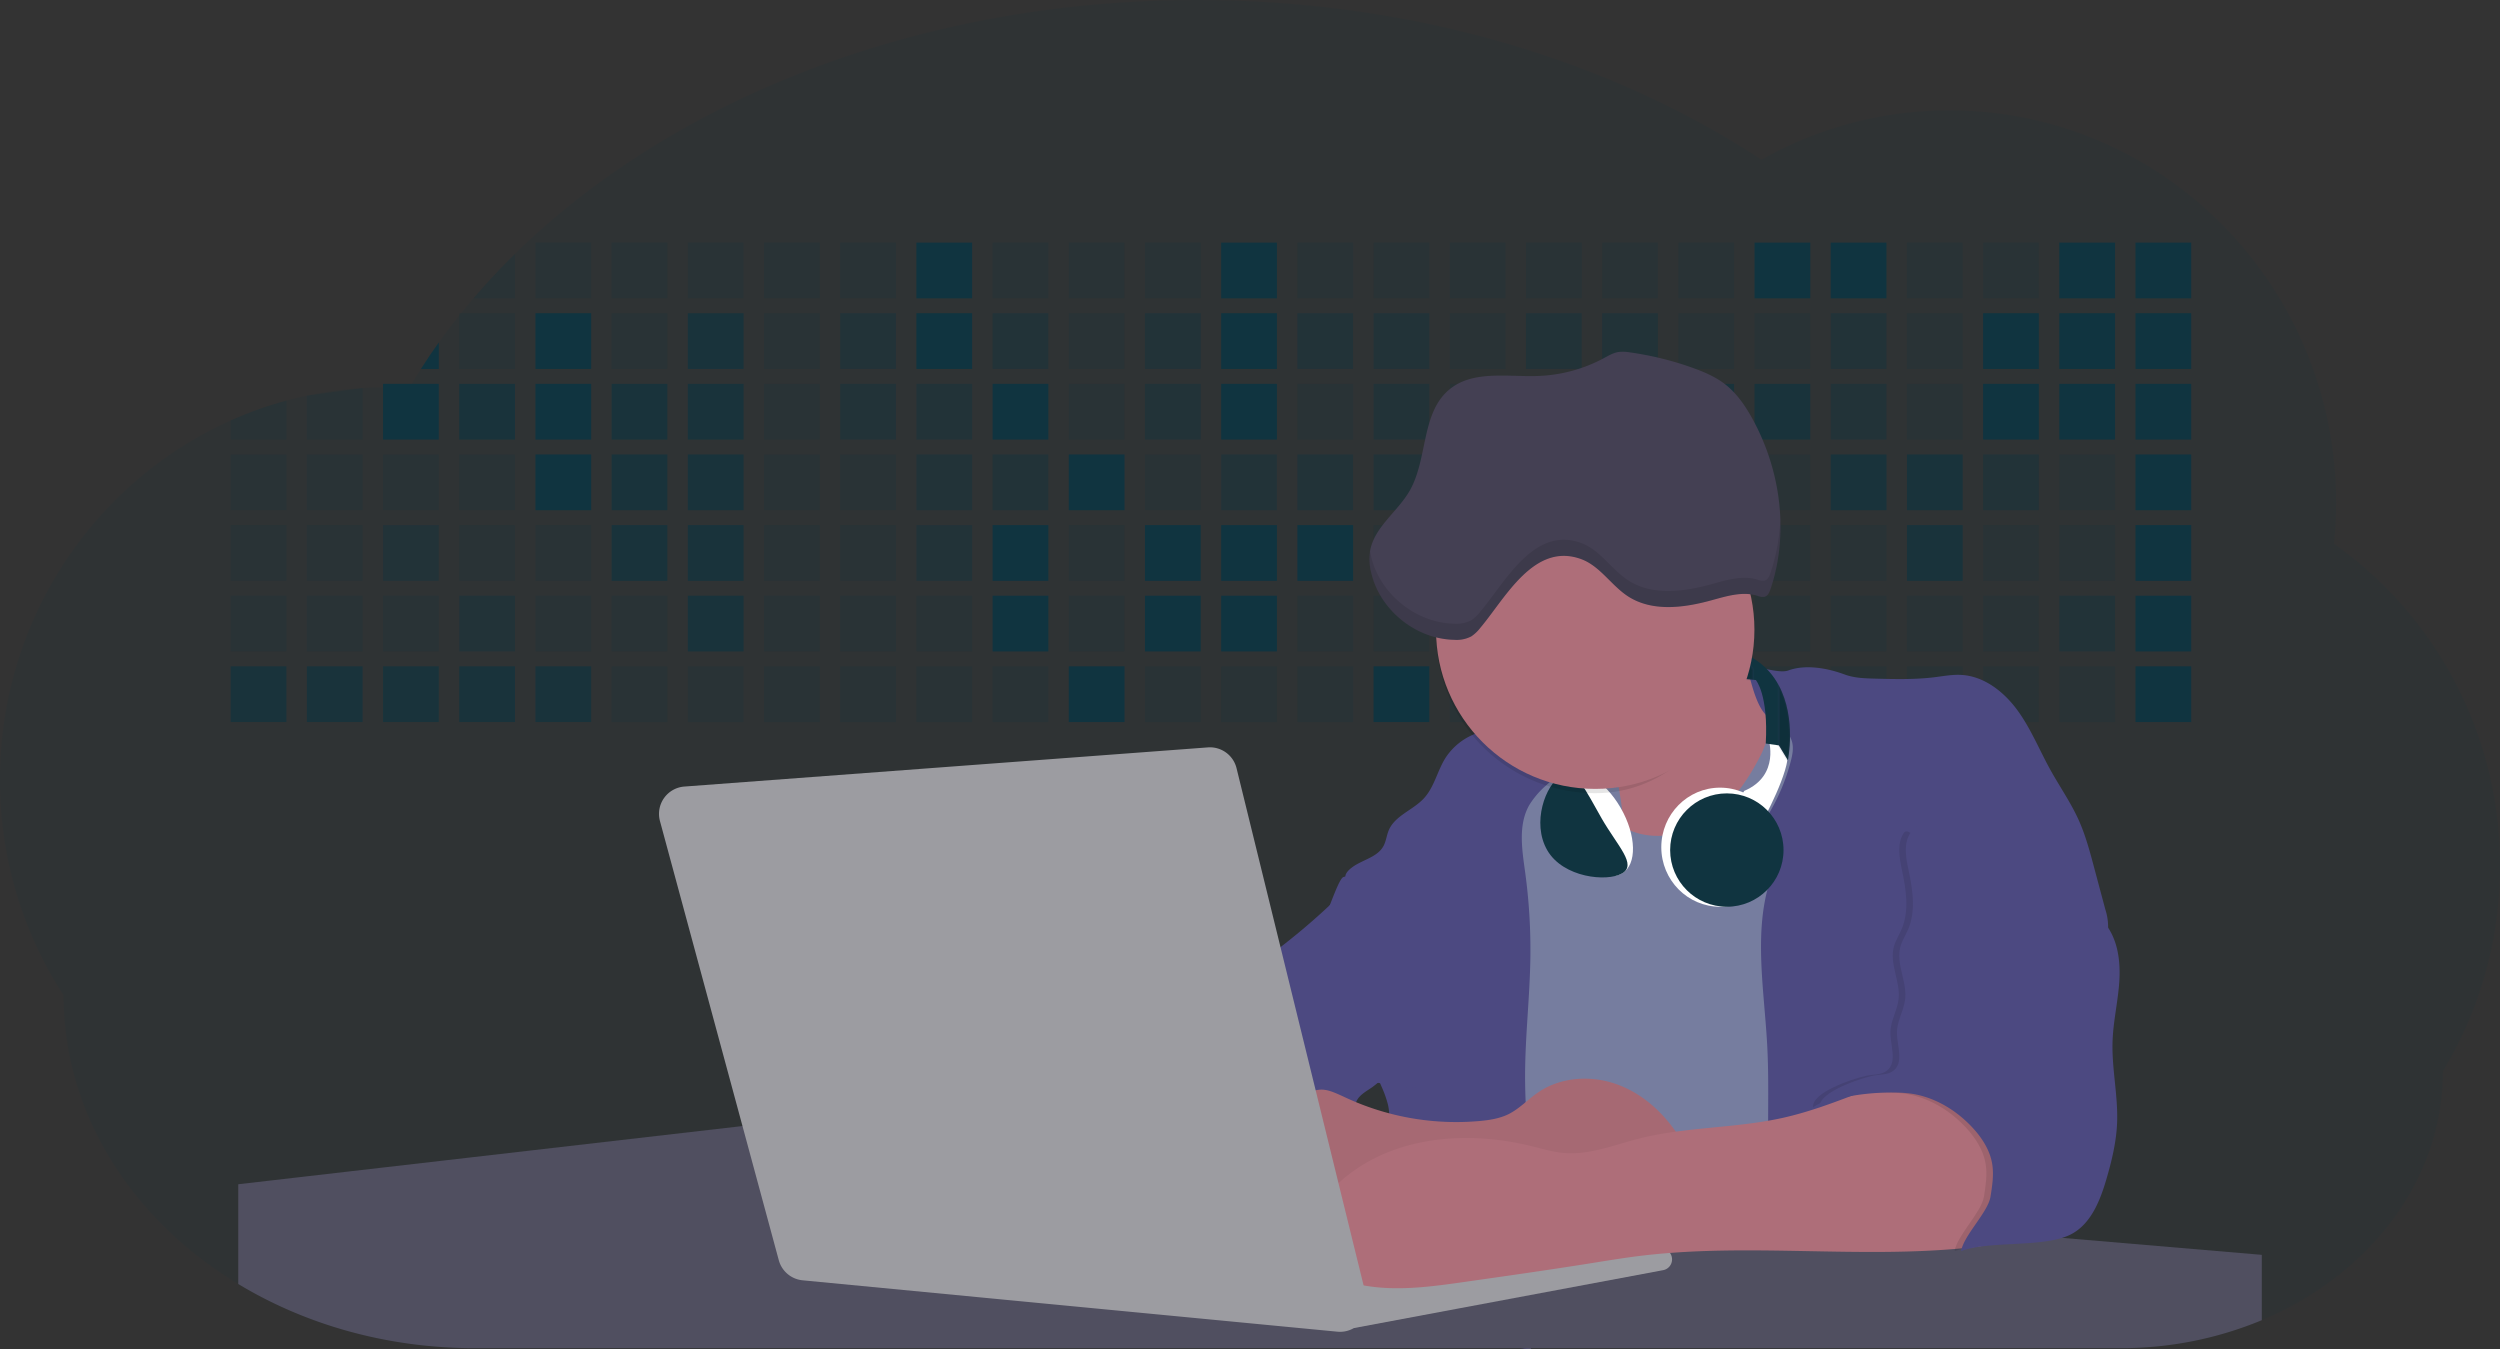 <svg id="aa7bae02-e79e-4d6b-a496-aba15f39787c" data-name="Layer 1" xmlns="http://www.w3.org/2000/svg" width="1144" height="617.32" viewBox="0 0 1144 617.32"><rect x="0" y="0" width="1144" height="617.32" fill="#333333" stroke="none"/><title>developer activity</title><path d="M1172,537.57a181.92,181.92,0,0,1-6.85,49.6,180.06,180.06,0,0,1-19.27,44.28c0,50.1-33.82,93.4-82.91,114a167.3,167.3,0,0,1-64.73,12.8H245.17c-40.25,0-77.55-10.86-108.14-29.36A185.76,185.76,0,0,1,112.2,711c-34-29.22-55.08-69.6-55.08-114.2A180.5,180.5,0,0,1,28,498.08c0-73.36,43.39-136.44,105.55-164.29a174.52,174.52,0,0,1,25.51-9.12q4.63-1.26,9.36-2.26a175.39,175.39,0,0,1,25.51-3.5q4.65-.29,9.35-.33H205c3.46,0,6.89.12,10.3.32l1.12-1.9q2.06-3.44,4.22-6.81,3.9-6.14,8.18-12.1,4.48-6.29,9.35-12.38l.83-1q2.76-3.44,5.64-6.8,9-10.49,19-20.35c72.11-70.68,185.08-116.18,312.08-116.18,98.82,0,189.15,27.55,258.34,73.07A174.18,174.18,0,0,1,920,191.86c97.74,0,177,80.37,177,179.51a184.9,184.9,0,0,1-1,18.78A180,180,0,0,1,1172,537.57Z" transform="translate(-28 -141.34)" fill="#103440" opacity="0.1"/><path d="M263.66,257.52v20.35h-19Q253.59,267.39,263.66,257.52Z" transform="translate(-28 -141.34)" fill="#103440" opacity="0.2"/><rect x="245.02" y="111.02" width="25.51" height="25.51" fill="#103440" opacity="0.2"/><rect x="279.88" y="111.02" width="25.51" height="25.51" fill="#103440" opacity="0.2"/><rect x="314.75" y="111.02" width="25.51" height="25.51" fill="#103440" opacity="0.2"/><rect x="349.61" y="111.02" width="25.51" height="25.51" fill="#103440" opacity="0.2"/><rect x="384.48" y="111.02" width="25.51" height="25.51" fill="#103440" opacity="0.2"/><rect x="419.35" y="111.02" width="25.51" height="25.51" fill="#103440"/><rect x="454.21" y="111.02" width="25.51" height="25.51" fill="#103440" opacity="0.2"/><rect x="489.08" y="111.02" width="25.51" height="25.51" fill="#103440" opacity="0.2"/><rect x="523.94" y="111.02" width="25.51" height="25.51" fill="#103440" opacity="0.2"/><rect x="558.81" y="111.02" width="25.51" height="25.51" fill="#103440"/><rect x="593.68" y="111.02" width="25.51" height="25.51" fill="#103440" opacity="0.2"/><rect x="628.54" y="111.02" width="25.51" height="25.51" fill="#103440" opacity="0.2"/><rect x="663.41" y="111.02" width="25.51" height="25.51" fill="#103440" opacity="0.2"/><rect x="698.28" y="111.02" width="25.51" height="25.51" fill="#103440" opacity="0.2"/><rect x="733.14" y="111.02" width="25.51" height="25.51" fill="#103440" opacity="0.2"/><rect x="768.01" y="111.02" width="25.51" height="25.51" fill="#103440" opacity="0.2"/><rect x="802.87" y="111.02" width="25.51" height="25.51" fill="#103440"/><rect x="837.74" y="111.02" width="25.51" height="25.51" fill="#103440"/><rect x="872.61" y="111.02" width="25.51" height="25.51" fill="#103440" opacity="0.2"/><rect x="907.47" y="111.02" width="25.51" height="25.51" fill="#103440" opacity="0.2"/><rect x="942.34" y="111.02" width="25.51" height="25.51" fill="#103440"/><rect x="977.2" y="111.02" width="25.51" height="25.51" fill="#103440"/><path d="M228.8,298.08v12.1h-8.18Q224.52,304,228.8,298.08Z" transform="translate(-28 -141.34)" fill="#103440"/><rect x="210.15" y="143.33" width="25.51" height="25.51" fill="#103440" opacity="0.2"/><rect x="245.02" y="143.33" width="25.51" height="25.51" fill="#103440"/><rect x="279.88" y="143.33" width="25.51" height="25.51" fill="#103440" opacity="0.2"/><rect x="314.75" y="143.33" width="25.51" height="25.51" fill="#103440" opacity="0.7"/><rect x="349.61" y="143.33" width="25.51" height="25.51" fill="#103440" opacity="0.2"/><rect x="384.48" y="143.33" width="25.51" height="25.51" fill="#103440" opacity="0.4"/><rect x="419.35" y="143.33" width="25.51" height="25.51" fill="#103440"/><rect x="454.21" y="143.33" width="25.51" height="25.51" fill="#103440" opacity="0.4"/><rect x="489.08" y="143.33" width="25.51" height="25.51" fill="#103440" opacity="0.2"/><rect x="523.94" y="143.33" width="25.51" height="25.51" fill="#103440" opacity="0.4"/><rect x="558.81" y="143.33" width="25.51" height="25.51" fill="#103440"/><rect x="593.68" y="143.33" width="25.51" height="25.51" fill="#103440" opacity="0.4"/><rect x="628.54" y="143.33" width="25.51" height="25.51" fill="#103440" opacity="0.4"/><rect x="663.41" y="143.33" width="25.51" height="25.51" fill="#103440" opacity="0.2"/><rect x="698.28" y="143.33" width="25.51" height="25.51" fill="#103440" opacity="0.4"/><rect x="733.14" y="143.33" width="25.51" height="25.51" fill="#103440" opacity="0.4"/><rect x="768.01" y="143.33" width="25.51" height="25.51" fill="#103440" opacity="0.2"/><rect x="802.87" y="143.33" width="25.51" height="25.51" fill="#103440" opacity="0.2"/><rect x="837.74" y="143.33" width="25.51" height="25.51" fill="#103440" opacity="0.4"/><rect x="872.61" y="143.33" width="25.51" height="25.51" fill="#103440" opacity="0.2"/><rect x="907.47" y="143.33" width="25.51" height="25.51" fill="#103440"/><rect x="942.34" y="143.33" width="25.51" height="25.51" fill="#103440"/><rect x="977.2" y="143.33" width="25.51" height="25.51" fill="#103440"/><path d="M159.06,324.67V342.5H133.55v-8.71A174.52,174.52,0,0,1,159.06,324.67Z" transform="translate(-28 -141.34)" fill="#103440" opacity="0.2"/><polygon points="165.93 177.57 165.93 201.16 140.42 201.16 140.42 181.07 165.93 177.57" fill="#103440" opacity="0.2"/><rect x="175.28" y="175.65" width="25.51" height="25.51" fill="#103440"/><rect x="210.15" y="175.65" width="25.51" height="25.51" fill="#103440" opacity="0.7"/><rect x="245.02" y="175.65" width="25.51" height="25.51" fill="#103440"/><rect x="279.88" y="175.65" width="25.51" height="25.51" fill="#103440" opacity="0.7"/><rect x="314.75" y="175.65" width="25.51" height="25.51" fill="#103440" opacity="0.7"/><rect x="349.61" y="175.65" width="25.51" height="25.51" fill="#103440" opacity="0.2"/><rect x="384.48" y="175.65" width="25.51" height="25.51" fill="#103440" opacity="0.4"/><rect x="419.35" y="175.65" width="25.51" height="25.51" fill="#103440" opacity="0.4"/><rect x="454.21" y="175.65" width="25.51" height="25.51" fill="#103440"/><rect x="489.08" y="175.65" width="25.51" height="25.51" fill="#103440" opacity="0.2"/><rect x="523.94" y="175.65" width="25.51" height="25.51" fill="#103440" opacity="0.4"/><rect x="558.81" y="175.65" width="25.51" height="25.51" fill="#103440"/><rect x="593.68" y="175.65" width="25.51" height="25.51" fill="#103440" opacity="0.2"/><rect x="628.54" y="175.65" width="25.51" height="25.51" fill="#103440" opacity="0.4"/><rect x="663.41" y="175.65" width="25.51" height="25.51" fill="#103440" opacity="0.2"/><rect x="698.28" y="175.65" width="25.51" height="25.51" fill="#103440"/><rect x="733.14" y="175.65" width="25.51" height="25.51" fill="#103440" opacity="0.2"/><rect x="768.01" y="175.65" width="25.51" height="25.51" fill="#103440" opacity="0.7"/><rect x="802.87" y="175.65" width="25.51" height="25.51" fill="#103440" opacity="0.7"/><rect x="837.74" y="175.65" width="25.51" height="25.51" fill="#103440" opacity="0.4"/><rect x="872.61" y="175.65" width="25.51" height="25.51" fill="#103440" opacity="0.2"/><rect x="907.47" y="175.65" width="25.51" height="25.51" fill="#103440"/><rect x="942.34" y="175.65" width="25.51" height="25.51" fill="#103440"/><rect x="977.2" y="175.65" width="25.51" height="25.51" fill="#103440"/><rect x="105.55" y="207.96" width="25.51" height="25.51" fill="#103440" opacity="0.2"/><rect x="140.42" y="207.96" width="25.51" height="25.51" fill="#103440" opacity="0.2"/><rect x="175.28" y="207.96" width="25.51" height="25.51" fill="#103440" opacity="0.2"/><rect x="210.15" y="207.96" width="25.51" height="25.51" fill="#103440" opacity="0.2"/><rect x="245.02" y="207.96" width="25.51" height="25.51" fill="#103440"/><rect x="279.88" y="207.96" width="25.51" height="25.51" fill="#103440" opacity="0.7"/><rect x="314.75" y="207.96" width="25.51" height="25.51" fill="#103440" opacity="0.7"/><rect x="349.61" y="207.96" width="25.51" height="25.51" fill="#103440" opacity="0.2"/><rect x="384.48" y="207.96" width="25.51" height="25.51" fill="#103440" opacity="0.2"/><rect x="419.35" y="207.96" width="25.51" height="25.51" fill="#103440" opacity="0.4"/><rect x="454.21" y="207.96" width="25.51" height="25.51" fill="#103440" opacity="0.4"/><rect x="489.08" y="207.96" width="25.51" height="25.51" fill="#103440"/><rect x="523.94" y="207.96" width="25.51" height="25.51" fill="#103440" opacity="0.2"/><rect x="558.81" y="207.96" width="25.51" height="25.51" fill="#103440" opacity="0.4"/><rect x="593.68" y="207.96" width="25.51" height="25.51" fill="#103440" opacity="0.4"/><rect x="628.54" y="207.96" width="25.51" height="25.51" fill="#103440" opacity="0.4"/><rect x="663.41" y="207.96" width="25.51" height="25.51" fill="#103440" opacity="0.4"/><rect x="698.28" y="207.96" width="25.51" height="25.51" fill="#103440" opacity="0.2"/><rect x="733.14" y="207.96" width="25.51" height="25.51" fill="#103440" opacity="0.2"/><rect x="768.01" y="207.96" width="25.51" height="25.51" fill="#103440" opacity="0.2"/><rect x="802.87" y="207.96" width="25.51" height="25.51" fill="#103440" opacity="0.2"/><rect x="837.74" y="207.96" width="25.51" height="25.51" fill="#103440" opacity="0.7"/><rect x="872.61" y="207.96" width="25.51" height="25.51" fill="#103440" opacity="0.7"/><rect x="907.47" y="207.96" width="25.51" height="25.51" fill="#103440" opacity="0.4"/><rect x="942.34" y="207.96" width="25.51" height="25.51" fill="#103440" opacity="0.2"/><rect x="977.2" y="207.96" width="25.51" height="25.51" fill="#103440"/><rect x="105.55" y="240.28" width="25.51" height="25.51" fill="#103440" opacity="0.2"/><rect x="140.42" y="240.28" width="25.51" height="25.51" fill="#103440" opacity="0.2"/><rect x="175.28" y="240.28" width="25.51" height="25.51" fill="#103440" opacity="0.4"/><rect x="210.15" y="240.28" width="25.51" height="25.51" fill="#103440" opacity="0.2"/><rect x="245.02" y="240.28" width="25.51" height="25.51" fill="#103440" opacity="0.2"/><rect x="279.88" y="240.28" width="25.51" height="25.51" fill="#103440" opacity="0.7"/><rect x="314.75" y="240.28" width="25.51" height="25.51" fill="#103440" opacity="0.7"/><rect x="349.61" y="240.28" width="25.51" height="25.51" fill="#103440" opacity="0.2"/><rect x="384.48" y="240.28" width="25.51" height="25.51" fill="#103440" opacity="0.2"/><rect x="419.35" y="240.28" width="25.51" height="25.51" fill="#103440" opacity="0.4"/><rect x="454.21" y="240.28" width="25.51" height="25.51" fill="#103440"/><rect x="489.08" y="240.28" width="25.51" height="25.51" fill="#103440" opacity="0.2"/><rect x="523.94" y="240.28" width="25.51" height="25.51" fill="#103440"/><rect x="558.81" y="240.28" width="25.51" height="25.51" fill="#103440"/><rect x="593.68" y="240.28" width="25.51" height="25.51" fill="#103440"/><rect x="628.54" y="240.28" width="25.51" height="25.51" fill="#103440" opacity="0.2"/><rect x="663.41" y="240.28" width="25.51" height="25.51" fill="#103440"/><rect x="698.28" y="240.28" width="25.51" height="25.51" fill="#103440" opacity="0.2"/><rect x="733.14" y="240.28" width="25.51" height="25.51" fill="#103440" opacity="0.2"/><rect x="768.01" y="240.28" width="25.51" height="25.51" fill="#103440" opacity="0.2"/><rect x="802.87" y="240.28" width="25.51" height="25.51" fill="#103440" opacity="0.2"/><rect x="837.74" y="240.28" width="25.51" height="25.51" fill="#103440" opacity="0.2"/><rect x="872.61" y="240.28" width="25.51" height="25.51" fill="#103440" opacity="0.7"/><rect x="907.47" y="240.28" width="25.51" height="25.51" fill="#103440" opacity="0.2"/><rect x="942.34" y="240.28" width="25.51" height="25.51" fill="#103440" opacity="0.2"/><rect x="977.2" y="240.28" width="25.51" height="25.51" fill="#103440"/><rect x="105.55" y="272.59" width="25.51" height="25.51" fill="#103440" opacity="0.2"/><rect x="140.42" y="272.59" width="25.51" height="25.51" fill="#103440" opacity="0.2"/><rect x="175.28" y="272.59" width="25.51" height="25.51" fill="#103440" opacity="0.2"/><rect x="210.15" y="272.59" width="25.51" height="25.51" fill="#103440" opacity="0.4"/><rect x="245.02" y="272.59" width="25.51" height="25.51" fill="#103440" opacity="0.2"/><rect x="279.88" y="272.59" width="25.51" height="25.51" fill="#103440" opacity="0.2"/><rect x="314.75" y="272.59" width="25.51" height="25.51" fill="#103440" opacity="0.7"/><rect x="349.61" y="272.59" width="25.51" height="25.51" fill="#103440" opacity="0.2"/><rect x="384.48" y="272.59" width="25.51" height="25.51" fill="#103440" opacity="0.2"/><rect x="419.35" y="272.59" width="25.51" height="25.51" fill="#103440" opacity="0.2"/><rect x="454.21" y="272.59" width="25.51" height="25.51" fill="#103440"/><rect x="489.08" y="272.59" width="25.51" height="25.51" fill="#103440" opacity="0.2"/><rect x="523.94" y="272.59" width="25.51" height="25.51" fill="#103440"/><rect x="558.81" y="272.59" width="25.51" height="25.51" fill="#103440"/><rect x="593.68" y="272.59" width="25.51" height="25.51" fill="#103440" opacity="0.2"/><rect x="628.54" y="272.59" width="25.51" height="25.51" fill="#103440" opacity="0.2"/><rect x="663.41" y="272.59" width="25.51" height="25.51" fill="#103440" opacity="0.2"/><rect x="698.28" y="272.59" width="25.51" height="25.51" fill="#103440" opacity="0.2"/><rect x="733.14" y="272.59" width="25.51" height="25.51" fill="#103440" opacity="0.2"/><rect x="768.01" y="272.59" width="25.51" height="25.51" fill="#103440" opacity="0.2"/><rect x="802.87" y="272.59" width="25.51" height="25.51" fill="#103440" opacity="0.2"/><rect x="837.74" y="272.59" width="25.51" height="25.51" fill="#103440" opacity="0.2"/><rect x="872.61" y="272.59" width="25.51" height="25.51" fill="#103440" opacity="0.2"/><rect x="907.47" y="272.59" width="25.51" height="25.51" fill="#103440" opacity="0.2"/><rect x="942.34" y="272.59" width="25.51" height="25.51" fill="#103440" opacity="0.4"/><rect x="977.2" y="272.59" width="25.51" height="25.51" fill="#103440"/><rect x="105.55" y="304.91" width="25.51" height="25.51" fill="#103440" opacity="0.7"/><rect x="140.42" y="304.91" width="25.51" height="25.51" fill="#103440" opacity="0.7"/><rect x="175.28" y="304.91" width="25.51" height="25.51" fill="#103440" opacity="0.7"/><rect x="210.15" y="304.91" width="25.51" height="25.51" fill="#103440" opacity="0.7"/><rect x="245.02" y="304.91" width="25.51" height="25.51" fill="#103440" opacity="0.7"/><rect x="279.88" y="304.91" width="25.51" height="25.51" fill="#103440" opacity="0.2"/><rect x="314.75" y="304.91" width="25.51" height="25.51" fill="#103440" opacity="0.2"/><rect x="349.61" y="304.91" width="25.51" height="25.51" fill="#103440" opacity="0.2"/><rect x="384.48" y="304.91" width="25.51" height="25.51" fill="#103440" opacity="0.2"/><rect x="419.35" y="304.91" width="25.51" height="25.51" fill="#103440" opacity="0.2"/><rect x="454.21" y="304.91" width="25.51" height="25.51" fill="#103440" opacity="0.2"/><rect x="489.08" y="304.91" width="25.51" height="25.51" fill="#103440"/><rect x="523.94" y="304.91" width="25.51" height="25.51" fill="#103440" opacity="0.2"/><rect x="558.81" y="304.91" width="25.51" height="25.51" fill="#103440" opacity="0.2"/><rect x="593.68" y="304.91" width="25.51" height="25.51" fill="#103440" opacity="0.2"/><rect x="628.54" y="304.91" width="25.51" height="25.51" fill="#103440"/><rect x="663.41" y="304.91" width="25.51" height="25.51" fill="#103440" opacity="0.2"/><rect x="698.28" y="304.91" width="25.51" height="25.51" fill="#103440" opacity="0.2"/><rect x="733.14" y="304.91" width="25.51" height="25.51" fill="#103440" opacity="0.2"/><rect x="768.01" y="304.91" width="25.51" height="25.51" fill="#103440" opacity="0.2"/><rect x="802.87" y="304.91" width="25.51" height="25.51" fill="#103440" opacity="0.2"/><rect x="837.74" y="304.91" width="25.51" height="25.51" fill="#103440" opacity="0.2"/><rect x="872.61" y="304.91" width="25.51" height="25.51" fill="#103440" opacity="0.2"/><rect x="907.47" y="304.91" width="25.51" height="25.51" fill="#103440" opacity="0.2"/><rect x="942.34" y="304.91" width="25.51" height="25.51" fill="#103440" opacity="0.2"/><rect x="977.2" y="304.91" width="25.51" height="25.51" fill="#103440"/><circle cx="734.52" cy="363.89" r="34.87" fill="#767d9f"/><path d="M760.71,460.87q5.22,22.78,8.86,45.9c.73,4.58,1.38,9.41-.28,13.74-1.39,3.61-4.22,6.43-6.44,9.59s-3.9,7.21-2.55,10.83,5.29,5.6,9.05,6.62c10.76,2.9,22.23.79,32.94-2.35a53.29,53.29,0,0,0,13.81-5.72c4.54-2.88,8.26-6.88,11.68-11,15.61-18.93,25.83-41.65,35.45-64.23a39.12,39.12,0,0,1-33.11-13.34c-3.94-4.63-6.83-11.08-4.61-16.74-6.51,3.57-14.24,3.81-21.25,6.25a75.49,75.49,0,0,0-12.5,6.15q-7.18,4.15-14.28,8.46C772.07,458.29,767,461.19,760.71,460.87Z" transform="translate(-28 -141.34)" fill="#ae6e79"/><path d="M833.64,487.05c-6.11,11.89-14.06,23.32-25.41,30.4s-26.63,9-38,2c-5.6-3.42-9.84-8.62-14.73-13s-11-8.13-17.57-7.56c-7.24.63-12.91,6.28-17.76,11.69-7.36,8.22-14.47,16.79-19.68,26.52-10,18.7-12.37,40.56-11.93,61.76s3.51,42.29,3.58,63.49c.1,26.08-4.32,51.95-8.79,77.64,41.1-5.06,82.25,6,123.44,10.19,26.36,2.71,52.92,2.65,79.42,2.58,4.66,0,9.62-.12,13.5-2.7a18.2,18.2,0,0,0,5.59-6.64c3.66-6.75,5.13-14.45,6.15-22.06,2.59-19.22,2.67-38.68,2.74-58.08.18-47,.35-94.17-5.62-140.8-1.47-11.47-3.35-23-7.75-33.73s-11.58-20.6-21.62-26.35c-6.45-3.7-21.4-10.14-29-6.41C841.67,460.15,837.73,479.09,833.64,487.05Z" transform="translate(-28 -141.34)" fill="#767d9f"/><path d="M836.68,619.77c-1.55-29-7.86-59.95,5.57-85.69,3.3-6.32-8.54-14.21-4.88-20.33a92.08,92.08,0,0,0,10.06-23.93c.76-2.89,1.37-5.95.65-8.85-1.33-5.29-6.56-8.44-11-11.66-4.9-3.56-7.42-14.41-9-20.28s12.57,1.2,18.26-.89c7.9-2.89,17.94-1.07,25.82,1.86,4.4,1.62,9.18,1.76,13.87,1.88,9.11.24,18.25.47,27.29-.65,4.06-.51,8.13-1.28,12.21-1.05,10.41.59,19.46,7.71,25.62,16.13s10.08,18.23,15.13,27.35c4.21,7.6,9.23,14.78,12.82,22.69,3.18,7,5.19,14.52,7.18,22l5.13,19.19a25.58,25.58,0,0,1,1.26,8.51c-.26,3.07-1.62,5.93-3,8.66A164.12,164.12,0,0,1,971,603.2c-10.79,13.23-23.89,25.16-30.3,41-2.5,6.17-3.89,12.73-5.16,19.27a707.94,707.94,0,0,0-10.9,79.15,174.2,174.2,0,0,0-36.52-12.21,177.61,177.61,0,0,0-19-3c-5.59-.58-12.8.52-18.12-1-8.9-2.53-9.88-17.58-11.23-25.46-2.16-12.55-2.59-25.32-2.67-38C837,648.53,837.45,634.14,836.68,619.77Z" transform="translate(-28 -141.34)" fill="#4c4981"/><path d="M641.23,565.54c4.21,24,8.85,48.07,18,70.62-.23.22-.46.42-.69.62-.81.69-1.65,1.34-2.53,2-2.05,1.44-4.3,2.66-6,4.54a8,8,0,0,0-1.5,2.45,5.48,5.48,0,0,0,0,4.47c-4.77,2.11-10.31,1.46-15.66,1.26-4.61-.17-9.08,0-12.78,2.53-5.14,3.54-6.69,10.34-7.52,16.52q-.46,3.38-.79,6.77-.32,3.15-.52,6.32a188.61,188.61,0,0,0-.19,21q.08,1.92.21,3.84c-16.34-.39-31.23-8.91-45.32-17.19-3.22-1.89-6.54-3.88-8.63-7A15.8,15.8,0,0,1,555,674c0-.51.09-1,.16-1.52a41.58,41.58,0,0,1,2.29-8.68,107.2,107.2,0,0,1,19.19-32.65c3.58-4.18,7.61-8.27,9.28-13.52.73-2.29,1-4.72,1.74-7,3.32-9.88,15.3-14.55,19.4-24.14,1-2.29,1.46-4.8,2.7-7a17.63,17.63,0,0,1,4.25-4.75c.73-.61,1.49-1.2,2.24-1.79q10.54-8.26,20.31-17.45,1.82-1.71,3.6-3.46A59.48,59.48,0,0,0,641.23,565.54Z" transform="translate(-28 -141.34)" fill="#4c4981"/><path d="M742,494.56c-1.44,1.52-3,2.95-4.53,4.37l-.41.37-1.62,1.5a39,39,0,0,0-7.55,8.79l-.17.28c-5.1,9.13-3.21,20.37-1.79,30.74a261.55,261.55,0,0,1,2.37,39c-.26,18-2.38,35.88-2.42,53.86,0,4.08.09,8.15.27,12.23.29,6.63.79,13.25,1.39,19.87.65,7.26,1.43,14.51,2.16,21.76.58,5.61,1.13,11.21,1.59,16.81.23,2.9.45,5.79.63,8.69.21,3.4.38,6.81.48,10.21h0c.07,2.16.11,4.31.11,6.47,0,1.23,0,2.45,0,3.67q0,3.51-.19,7-.2,4.49-.61,9c-.31,3.27-.86,6.84-3.16,9.14-.14.14-.29.27-.44.4l-3.24-.4a332.72,332.72,0,0,0-67.3-1.2c.49-3.38.94-6.75,1.38-10.14.2-1.6.4-3.21.59-4.82q.33-2.76.63-5.52c.23-2,.44-4,.64-6q.78-7.73,1.37-15.47.87-11.29,1.32-22.62.22-5.41.34-10.83.17-6.72.16-13.45,0-6.54-.11-13.1c0-1.44-.06-2.88-.18-4.31a27.35,27.35,0,0,0-.53-3.83,49.87,49.87,0,0,0-3-8.48c-.22-.52-.43-1-.64-1.55-.12-.27-.23-.55-.34-.82,5.76-5.13,9.86-12,13.8-18.76,6.39-10.89,12.93-22.26,14-34.84s-5.18-26.71-17.2-30.55c-3.27-1-6.73-1.28-10.1-1.87-3.18-.56-9.81-1.83-13.49-4.11q-3,3.08-6,6.05a22.15,22.15,0,0,1,2.17-8.71l1.42.07a2.71,2.71,0,0,1-.16-1c0-1.07.74-2.28,2.32-3.62,4.71-4,12.12-4.89,15.09-10.3,1.24-2.25,1.45-4.93,2.45-7.29,2.87-6.73,11.11-9.21,16.07-14.59s6.2-13,10.21-19a28.62,28.62,0,0,1,12-10c.4-.19.81-.38,1.22-.55,8.3-3.55,18.16-4.36,26.76-4.34,3.34,0,12,.1,16.24,1.79a5.32,5.32,0,0,1,1.85,1.13C752.37,480.61,745.34,491,742,494.56Z" transform="translate(-28 -141.34)" fill="#4c4981"/><path d="M642.72,542.69a60.88,60.88,0,0,1,46.74,4.87c7.2,4,13.66,9.58,17.62,16.78,5.95,10.8,5.69,23.82,5.27,36.15-.21,6.17-.48,12.56-3.2,18.1C706,625,700.06,629.4,694,633a42.24,42.24,0,0,1-12.32,5.33c-6.72,1.46-13.7.22-20.47-1-7.36-1.36-15.26-3-20.37-8.48-3-3.18-4.64-7.31-6.26-11.35q-3.49-8.75-7-17.48c-4.05-10.11-5.42-18.52-.07-28.37,2.43-4.49,5.4-8.69,7.8-13.21C636.51,556.14,640.81,543.28,642.72,542.69Z" transform="translate(-28 -141.34)" fill="#4c4981"/><path d="M1063,715.56v29.9a167.3,167.3,0,0,1-64.73,12.8H728.58c-.14.14-.29.27-.44.4l-3.24-.4H245.17c-40.25,0-77.55-10.86-108.14-29.36V683.25l230.72-26.63.18,0L502.29,668l34.77,3,18.06,1.53,37.38,3.17,19.23,1.63,28,2.38,3.94.33,20.18,1.71L691.23,684l38.5,3.26,64.18,5.45,45.15,3.83,74.14,6.29,14.1,1.19,1.52.13,1.32.11,18.62,1.58,20.44,1.74,2.37.2Z" transform="translate(-28 -141.34)" fill="#504f60"/><polygon points="764 573.12 474.86 523.77 463.65 580.46 596.19 596.33 637 601.44 749.26 579.33 764 573.12" fill="#9c9ca1"/><path d="M642.33,739.94l144.86-27.23a5,5,0,0,1,5.94,4.93h0a5,5,0,0,1-4.09,4.93L647.57,749.06Z" transform="translate(-28 -141.34)" fill="#9c9ca1"/><path d="M705.17,654.31c4.51-.42,9.08-1.13,13.14-3.13,5-2.49,8.89-6.78,13.52-9.94,10.18-7,23.8-7.94,35.47-3.92s21.41,12.63,28.23,22.91c4.53,6.85,7.93,15.59,4.73,23.15a30.51,30.51,0,0,1-4.12,6.44l-8.34,10.9a29,29,0,0,1-5.66,6.09c-3.12,2.27-7,3.2-10.82,3.76-10.15,1.48-20.48.64-30.71,1.32-17.57,1.17-34.73,6.83-52.34,6.64-10.12-.11-20.11-2.15-30-4.19l-43.77-9c-7.62-1.56-16.23-3.84-19.82-10.75-1.61-3.11-1.91-6.71-2.1-10.21-.52-9.64,0-20.36,6.68-27.31,6.28-6.52,16.21-8.58,23.71-13.4,9.18-5.91,12.21-4,21.89.44A120,120,0,0,0,705.17,654.31Z" transform="translate(-28 -141.34)" fill="#ae6e79"/><path d="M705.17,654.31c4.51-.42,9.08-1.13,13.14-3.13,5-2.49,8.89-6.78,13.52-9.94,10.18-7,23.8-7.94,35.47-3.92s21.41,12.63,28.23,22.91c4.53,6.85,7.93,15.59,4.73,23.15a30.51,30.51,0,0,1-4.12,6.44l-8.34,10.9a29,29,0,0,1-5.66,6.09c-3.12,2.27-7,3.2-10.82,3.76-10.15,1.48-20.48.64-30.71,1.32-17.57,1.17-34.73,6.83-52.34,6.64-10.12-.11-20.11-2.15-30-4.19l-43.77-9c-7.62-1.56-16.23-3.84-19.82-10.75-1.61-3.11-1.91-6.71-2.1-10.21-.52-9.64,0-20.36,6.68-27.31,6.28-6.52,16.21-8.58,23.71-13.4,9.18-5.91,12.21-4,21.89.44A120,120,0,0,0,705.17,654.31Z" transform="translate(-28 -141.34)" opacity="0.05"/><path d="M880.94,640.6c-12.28,4.75-24.63,9.52-37.49,12.35-21.56,4.75-44.12,4-65.51,9.43-11.3,2.88-22.53,7.52-34.14,6.58-5.19-.42-10.2-2-15.25-3.2-28.37-7-60.62-4.73-83.66,13.27-7.88,6.15-14.33,13.82-20.18,22a14.7,14.7,0,0,0,5.91,21.88A86.62,86.62,0,0,0,659,730.48c13.13,1.16,26.32-.7,39.38-2.56,19.38-2.75,38.77-5.51,58.1-8.6,6.94-1.11,13.88-2.26,20.86-3.14,50.23-6.35,101.37,1.37,151.73-3.93,5.09-.54,10.27-1.24,14.9-3.41,11.72-5.5,17.52-20,15.1-32.74s-11.76-23.33-23-29.83c-9.42-5.47-19.58-7.68-30.07-10C896.26,634,890.32,637,880.94,640.6Z" transform="translate(-28 -141.34)" fill="#ae6e79"/><path d="M988.67,564.44c5.54,7.26,6.72,17,6.12,26.09s-2.76,18.08-3.08,27.21c-.44,12.52,2.58,25,2.07,37.48-.36,8.73-2.43,17.29-4.88,25.67-2.89,9.89-7.07,20.52-16.2,25.27-12.12,6.31-37.54,2.76-50.29,7.7,1.16-7.23,12.28-17.7,13.44-24.93.8-5,1.61-10.14.75-15.15-1.1-6.39-4.85-12.06-9.3-16.78-7.08-7.51-16.32-13.16-26.47-15s-35-.33-43.12,6.08c-1-6.62,17.6-13,24.14-14.43,3.26-.73,7-.32,9.61-2.39,5-3.92,1.37-11.73,1.61-18,.19-5,3.11-9.58,3.7-14.58,1-8-4.22-16.15-2.17-24,.76-2.9,2.45-5.45,3.62-8.21,3.56-8.45,2-18.09.1-27.07-1.18-5.64-2.33-12,.81-16.81,2.91-4.49,11.17,11.5,16.46,10.76,17.47-2.45,33.28-15.4,47.39-4.8,7.19,5.4,8.13,11,11,18.71C976.77,554.6,984,558.36,988.67,564.44Z" transform="translate(-28 -141.34)" opacity="0.1"/><path d="M991.67,564.44c5.54,7.26,6.72,17,6.12,26.09s-2.76,18.08-3.08,27.21c-.44,12.52,2.58,25,2.07,37.48-.36,8.73-2.43,17.29-4.88,25.67-2.89,9.89-7.07,20.52-16.2,25.27-12.12,6.31-37.54,2.76-50.29,7.7,1.16-7.23,12.28-17.7,13.44-24.93.8-5,1.61-10.14.75-15.15-1.1-6.39-4.85-12.06-9.3-16.78-7.08-7.51-16.32-13.16-26.47-15s-35-.33-43.12,6.08c-1-6.62,17.6-13,24.14-14.43,3.26-.73,7-.32,9.61-2.39,5-3.92,1.37-11.73,1.61-18,.19-5,3.11-9.58,3.7-14.58,1-8-4.22-16.15-2.17-24,.76-2.9,2.45-5.45,3.62-8.21,3.56-8.45,2-18.09.1-27.07-1.18-5.64-2.33-12,.81-16.81,2.91-4.49,8.6-6.19,13.89-6.94a68.42,68.42,0,0,1,50,12.9c7.19,5.4,8.13,11,11,18.71C979.77,554.6,987,558.36,991.67,564.44Z" transform="translate(-28 -141.34)" fill="#4c4981"/><path d="M330,517.06,384.37,718a12.55,12.55,0,0,0,10.91,9.21L640,750.72a12.54,12.54,0,0,0,13.38-15.48L593.84,492.86a12.54,12.54,0,0,0-13.12-9.51L341.13,501.27A12.54,12.54,0,0,0,330,517.06Z" transform="translate(-28 -141.34)" fill="#9c9ca1"/><ellipse cx="787.11" cy="387.68" rx="26.9" ry="27.25" fill="#fff"/><path d="M837.2,479.31s5.67,16.86-11.06,23.95L824,507l10.48,10.34S847.4,493.77,846,485.4C846,485.4,844,476.9,837.2,479.31Z" transform="translate(-28 -141.34)" fill="#fff"/><circle cx="790.2" cy="388.99" r="25.94" fill="#103440"/><path d="M846.13,489.23l-4.12-6.8-6-.85c1.28-22.39-4.53-29.06-4.53-29.06l-1.35-.13-5.88-.57-11.06-11.48v-3.26c15.54,1.85,24.13,9.23,28.77,17.88C850.16,470.14,846.13,489.23,846.13,489.23Z" transform="translate(-28 -141.34)" fill="#103440"/><path d="M830.18,448.27v4.12l-5.88-.57-11.06-11.48S830.35,444.17,830.18,448.27Z" transform="translate(-28 -141.34)" stroke="#4c4981" stroke-miterlimit="10" opacity="0.1"/><path d="M846.13,489.23l-4.12-6.8V455C850.16,470.14,846.13,489.23,846.13,489.23Z" transform="translate(-28 -141.34)" stroke="#4c4981" stroke-miterlimit="10" opacity="0.1"/><ellipse cx="757.11" cy="518.2" rx="14.43" ry="26.32" transform="translate(-185.67 306.64) rotate(-30)" fill="#fff"/><path d="M761,516c7.27,12.59,16.19,21,9.29,25s-27,2-34.27-10.6-.67-30,6.23-34S753.72,503.38,761,516Z" transform="translate(-28 -141.34)" fill="#103440"/><path d="M825.73,425.3c0,40.23-27.53,79-67.76,79a72.85,72.85,0,0,1,0-145.7C798.2,358.64,825.73,385.06,825.73,425.3Z" transform="translate(-28 -141.34)" opacity="0.1"/><circle cx="729.97" cy="288.15" r="72.85" fill="#ae6e79"/><path d="M751.57,397.21c8.67,3.19,13.8,12.15,21.58,17.14,11,7,25.32,5.19,37.88,1.73,7-1.91,14.32-4.24,21.21-2.12a6,6,0,0,0,3.23.46c1.5-.43,2.24-2.09,2.73-3.57,8.52-25.4,4.69-54.17-8.17-77.67-3.32-6.06-7.3-11.92-12.78-16.13-4.32-3.31-9.4-5.48-14.52-7.33a145,145,0,0,0-28.88-7.13,17.94,17.94,0,0,0-5.27-.17c-2.41.39-4.57,1.69-6.72,2.85A68.78,68.78,0,0,1,732,313.38c-14,.53-30-2.77-40.79,6.21-13,10.77-9.76,31.78-18.19,46.4-5.58,9.67-16.34,16.69-18.11,27.7a25.57,25.57,0,0,0,.63,10.07c4.12,16.94,20.52,30.06,38,30.37a14.42,14.42,0,0,0,7.76-1.59,17.55,17.55,0,0,0,4.09-3.89C716.84,415.09,729.94,389.25,751.57,397.21Z" transform="translate(-28 -141.34)" fill="#444053"/><path d="M838.2,403.48c-.49,1.48-1.23,3.14-2.73,3.57a6,6,0,0,1-3.23-.46c-6.89-2.12-14.25.21-21.2,2.12-12.57,3.46-26.92,5.31-37.88-1.73-7.79-5-12.91-14-21.59-17.14-21.63-8-34.73,17.88-46.21,31.44a17.55,17.55,0,0,1-4.09,3.89,14.42,14.42,0,0,1-7.76,1.59c-17.42-.31-33.83-13.43-38-30.37-.23-1-.43-2-.58-3,0,.09,0,.17-.05.26a25.57,25.57,0,0,0,.63,10.07c4.12,16.94,20.53,30.06,38,30.37a14.42,14.42,0,0,0,7.76-1.59,17.55,17.55,0,0,0,4.09-3.89c11.48-13.56,24.58-39.4,46.21-31.44,8.68,3.19,13.8,12.15,21.59,17.14,11,7,25.31,5.19,37.88,1.73,7-1.91,14.31-4.24,21.2-2.12a6,6,0,0,0,3.23.46c1.5-.43,2.24-2.09,2.73-3.57a90.29,90.29,0,0,0,4.48-32.26A88.8,88.8,0,0,1,838.2,403.48Z" transform="translate(-28 -141.34)" opacity="0.1"/></svg>